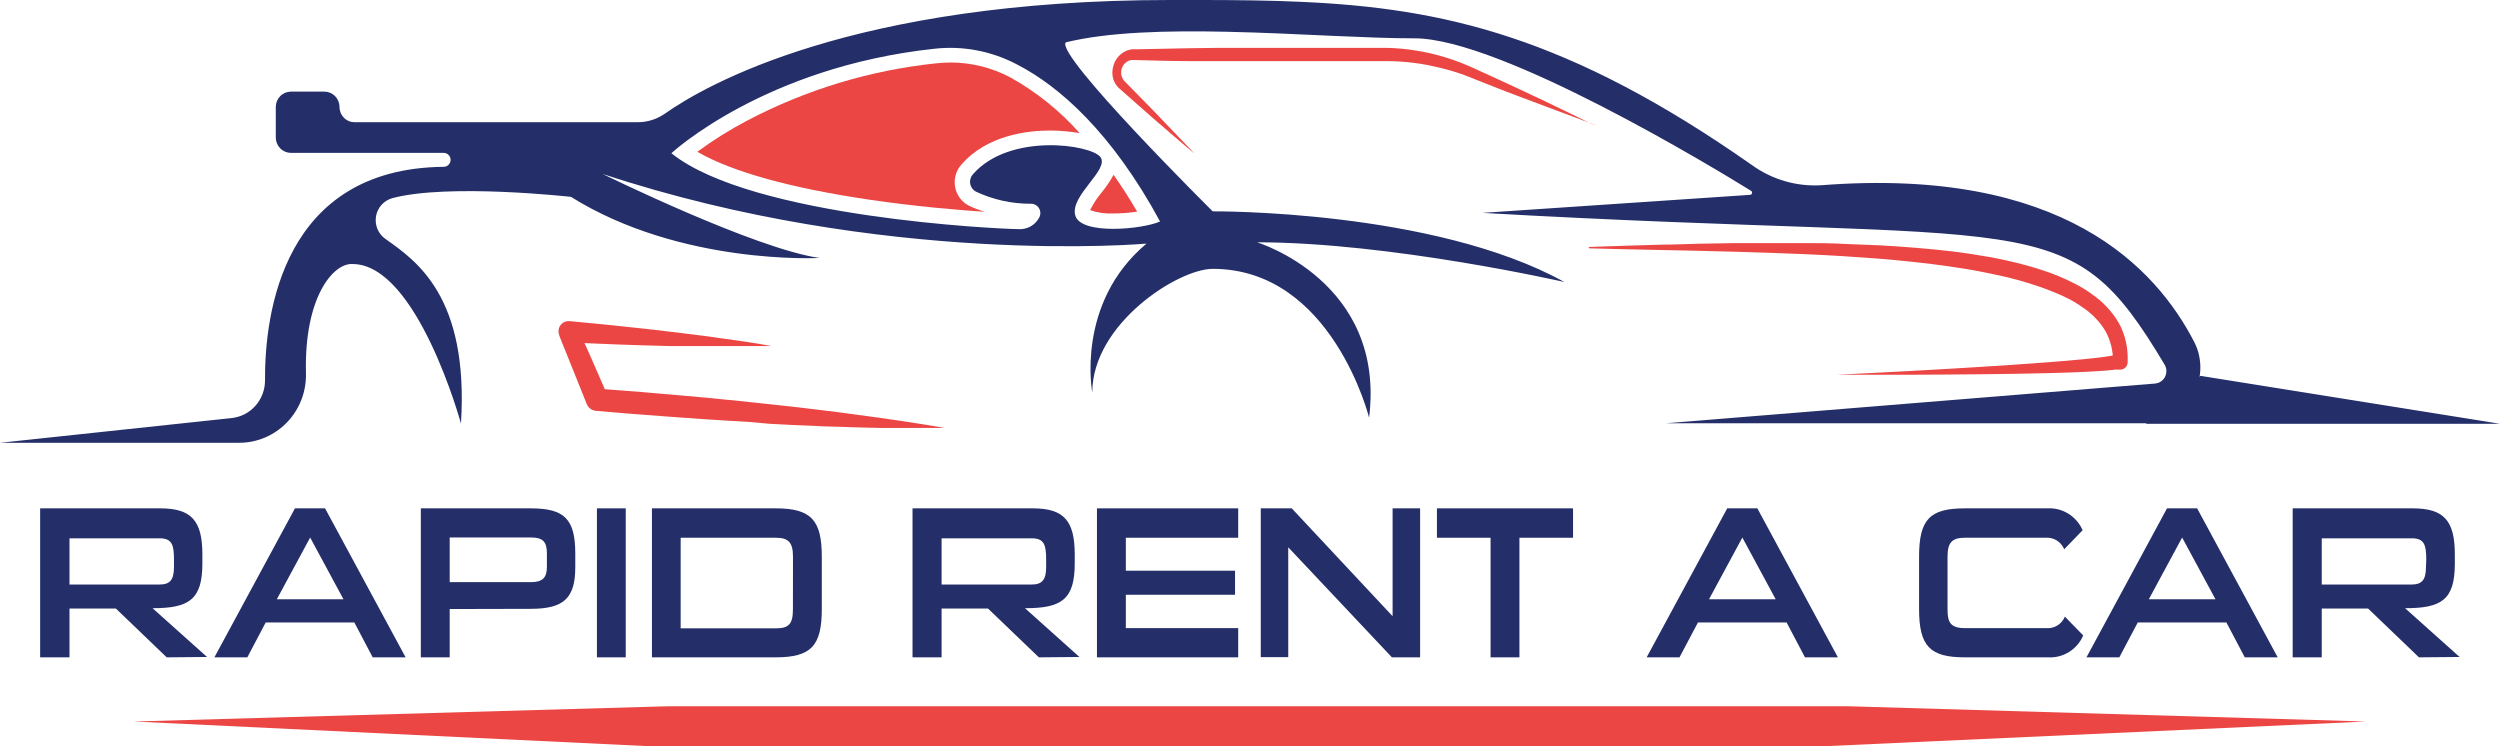 <svg width="124" height="37" viewBox="0 0 124 37" fill="none" xmlns="http://www.w3.org/2000/svg">
<g clip-path="url(#clip0_3_91)">
<path d="M108.855 17.002C106.946 13.283 102.319 8.261 90.345 9.187C89.113 9.264 87.892 8.909 86.888 8.181C77.808 1.818 71.613 0.404 64.511 0.09C62.973 0.021 61.395 0.003 59.738 0H58.06C42.264 0 34.944 4.251 32.983 5.634C32.583 5.914 32.107 6.064 31.62 6.062H17.586C17.488 6.062 17.39 6.043 17.3 6.004C17.209 5.966 17.126 5.91 17.057 5.839C16.988 5.769 16.933 5.685 16.895 5.593C16.858 5.5 16.839 5.402 16.84 5.302C16.839 5.101 16.759 4.908 16.619 4.767C16.478 4.625 16.288 4.545 16.089 4.545H14.429C14.231 4.545 14.04 4.625 13.9 4.767C13.759 4.908 13.68 5.101 13.679 5.302V6.823C13.68 7.024 13.759 7.217 13.9 7.359C14.04 7.502 14.23 7.582 14.429 7.583H22.008C22.099 7.583 22.186 7.62 22.249 7.684C22.313 7.749 22.349 7.837 22.349 7.929C22.349 8.02 22.313 8.108 22.249 8.173C22.186 8.238 22.099 8.274 22.008 8.274C14.034 8.354 13.127 15.533 13.144 18.875C13.144 19.336 12.976 19.78 12.673 20.123C12.37 20.467 11.952 20.684 11.5 20.735L0 21.962H11.858C12.3 21.963 12.738 21.874 13.146 21.701C13.553 21.527 13.923 21.273 14.232 20.953C14.541 20.633 14.784 20.253 14.946 19.836C15.108 19.419 15.186 18.974 15.176 18.526C15.077 14.724 16.54 13.037 17.484 13.096C20.699 13.096 22.864 21.008 22.864 21.008C23.263 14.707 20.648 12.934 19.114 11.848C18.939 11.726 18.803 11.555 18.721 11.357C18.639 11.159 18.615 10.941 18.65 10.729C18.686 10.517 18.781 10.32 18.923 10.161C19.066 10.001 19.25 9.887 19.455 9.83C22.24 9.083 28.319 9.764 28.319 9.764C33.775 13.172 40.648 12.795 40.648 12.795C37.436 12.339 29.888 8.627 29.888 8.627C43.867 13.248 56.867 12.083 56.867 12.083C53.335 15.039 54.177 19.47 54.177 19.47C54.177 16.062 58.435 13.335 60.15 13.335C66.069 13.335 67.907 20.717 67.907 20.717C68.746 13.957 62.349 12.018 62.349 12.018C68.96 12.018 77.593 13.988 77.593 13.988C71.091 10.39 60.15 10.483 60.15 10.483C60.15 10.483 52.309 2.706 52.864 2.101C54.971 1.583 57.883 1.51 60.863 1.576C62.65 1.614 64.46 1.704 66.137 1.78C67.621 1.846 69.001 1.901 70.164 1.901C74.422 1.901 85.026 8.333 86.85 9.463C86.87 9.475 86.886 9.492 86.895 9.513C86.904 9.534 86.907 9.558 86.902 9.58C86.897 9.603 86.885 9.623 86.867 9.638C86.85 9.653 86.829 9.662 86.806 9.664L73.526 10.559C101.33 12.146 102.524 9.972 107.365 18.087C107.419 18.177 107.449 18.28 107.453 18.385C107.456 18.491 107.433 18.595 107.386 18.689C107.338 18.783 107.268 18.863 107.181 18.922C107.095 18.98 106.995 19.015 106.891 19.024L82.636 20.994H106.434C106.896 20.99 107.35 20.867 107.752 20.636C108.154 20.406 108.492 20.076 108.734 19.677C108.976 19.278 109.114 18.823 109.135 18.355C109.157 17.887 109.06 17.421 108.855 17.002ZM57.539 10.984C56.7 11.371 53.618 11.675 53.335 10.69C53.052 9.705 55.039 8.42 54.583 7.794C54.126 7.168 50.069 6.564 48.251 8.651C48.197 8.713 48.156 8.787 48.134 8.867C48.111 8.947 48.107 9.031 48.121 9.112C48.135 9.194 48.167 9.272 48.215 9.339C48.263 9.407 48.326 9.462 48.398 9.501C49.252 9.904 50.183 10.11 51.125 10.106C51.207 10.103 51.288 10.122 51.359 10.161C51.431 10.2 51.492 10.257 51.534 10.328C51.576 10.398 51.599 10.479 51.601 10.562C51.602 10.644 51.582 10.726 51.541 10.798C51.442 10.981 51.293 11.132 51.112 11.233C50.931 11.333 50.725 11.379 50.519 11.364C49.622 11.364 37.262 10.794 33.301 7.6C33.301 7.6 37.893 3.325 46.359 2.416C47.769 2.261 49.193 2.534 50.45 3.201C52.54 4.275 55.149 6.574 57.539 10.984Z" fill="#242E69"/>
<path d="M55.237 10.587C54.841 10.609 54.444 10.554 54.068 10.424C54.224 10.11 54.416 9.815 54.641 9.546C54.857 9.285 55.049 9.004 55.213 8.707L55.234 8.672C55.623 9.225 56.015 9.83 56.403 10.497C56.017 10.557 55.628 10.587 55.237 10.587ZM48.855 10.507C47.47 10.414 45.394 10.238 43.181 9.913C39.257 9.339 36.318 8.53 34.586 7.528C35.377 6.948 36.208 6.428 37.075 5.973C39.999 4.439 43.182 3.477 46.458 3.138C46.684 3.114 46.912 3.101 47.14 3.1C48.175 3.1 49.195 3.354 50.113 3.84C51.405 4.559 52.568 5.494 53.553 6.605C53.069 6.519 52.578 6.475 52.087 6.474C50.992 6.474 48.964 6.691 47.685 8.164C47.554 8.31 47.458 8.485 47.403 8.675C47.349 8.864 47.337 9.064 47.37 9.259C47.403 9.454 47.479 9.638 47.593 9.799C47.706 9.96 47.855 10.092 48.026 10.186C48.292 10.318 48.57 10.425 48.855 10.507Z" fill="#EB4643"/>
<path d="M78.834 12.249C80.028 12.208 81.221 12.166 82.418 12.135C83.014 12.135 83.611 12.101 84.208 12.09L86.001 12.059C86.601 12.059 87.198 12.059 87.798 12.059C88.398 12.059 88.991 12.059 89.591 12.059C90.191 12.059 90.788 12.059 91.388 12.094C91.988 12.128 92.585 12.135 93.185 12.166C93.785 12.197 94.382 12.239 94.982 12.287C95.582 12.336 96.182 12.394 96.779 12.463C97.375 12.533 97.975 12.626 98.572 12.73C99.169 12.833 99.762 12.965 100.352 13.12C100.648 13.2 100.942 13.283 101.235 13.38L101.453 13.452L101.671 13.528C101.818 13.58 101.961 13.642 102.104 13.697C102.391 13.818 102.674 13.943 102.953 14.091C103.093 14.161 103.229 14.247 103.366 14.326L103.567 14.454C103.632 14.496 103.696 14.544 103.761 14.593C103.894 14.682 104.02 14.786 104.146 14.886L104.327 15.052L104.416 15.139L104.501 15.229C104.731 15.471 104.931 15.74 105.098 16.03L105.214 16.255L105.309 16.494C105.369 16.652 105.417 16.815 105.452 16.981C105.521 17.31 105.547 17.647 105.531 17.983C105.529 18.051 105.508 18.117 105.47 18.173C105.432 18.229 105.378 18.273 105.316 18.298L105.224 18.332H105.152H105.088H105.023H104.903L104.787 18.35L104.337 18.391L103.448 18.443C102.854 18.471 102.268 18.491 101.678 18.505C100.498 18.536 99.322 18.554 98.146 18.564C96.969 18.574 95.79 18.585 94.614 18.588C93.437 18.592 92.261 18.588 91.085 18.588C92.261 18.533 93.434 18.471 94.61 18.408C95.786 18.346 96.959 18.277 98.132 18.204C99.305 18.132 100.478 18.052 101.651 17.963C102.234 17.918 102.82 17.869 103.4 17.811C103.693 17.783 103.983 17.752 104.269 17.714C104.412 17.696 104.556 17.676 104.692 17.651L104.794 17.634L104.893 17.613H104.937H104.982H105.016L104.801 17.935C104.815 17.397 104.682 16.866 104.416 16.4C104.277 16.171 104.112 15.959 103.925 15.768L103.853 15.695L103.778 15.623L103.625 15.488C103.516 15.398 103.402 15.313 103.284 15.236C103.229 15.193 103.172 15.154 103.113 15.118L102.933 15.004C102.81 14.935 102.691 14.862 102.561 14.8C102.308 14.672 102.048 14.556 101.784 14.454C101.647 14.402 101.514 14.347 101.378 14.299L101.173 14.226L100.969 14.157C100.693 14.064 100.413 13.981 100.13 13.901C99.567 13.746 98.991 13.621 98.425 13.507C97.859 13.393 97.266 13.296 96.68 13.214C95.507 13.044 94.324 12.923 93.137 12.826C92.547 12.781 91.951 12.74 91.358 12.702C90.764 12.664 90.168 12.636 89.574 12.609L87.784 12.54C87.188 12.519 86.591 12.498 85.994 12.484L84.204 12.439L82.414 12.401L80.621 12.363L78.831 12.318C78.822 12.318 78.813 12.315 78.807 12.308C78.8 12.302 78.797 12.293 78.797 12.284C78.798 12.274 78.802 12.265 78.809 12.259C78.816 12.253 78.825 12.249 78.834 12.249Z" fill="#EB4643"/>
<path d="M38.261 17.164H37.627H36.993H35.745H35.111H34.477H33.846H33.212L31.95 17.13L30.686 17.088L29.424 17.036L28.159 16.977L28.657 16.269C28.783 16.546 28.906 16.825 29.032 17.105L29.404 17.942L30.137 19.625L29.669 19.279L30.75 19.362L31.828 19.445L32.905 19.539L33.983 19.632L35.06 19.729L36.137 19.836L36.676 19.888L37.215 19.947L38.289 20.061L39.366 20.178L40.44 20.306L41.514 20.437L42.564 20.579L43.638 20.724C43.996 20.773 44.354 20.828 44.712 20.88C45.07 20.931 45.428 20.987 45.783 21.046C46.137 21.104 46.499 21.16 46.853 21.225C46.492 21.225 46.13 21.225 45.769 21.225H44.685H43.601L42.516 21.198L41.436 21.163C41.074 21.163 40.713 21.139 40.355 21.122L39.274 21.077L38.193 21.021L37.109 20.925L36.567 20.893L36.028 20.862L34.947 20.793L33.87 20.717C33.508 20.693 33.151 20.669 32.789 20.638L31.712 20.555C31.35 20.531 30.992 20.5 30.634 20.468L29.557 20.378C29.457 20.369 29.361 20.332 29.28 20.271C29.2 20.21 29.137 20.128 29.1 20.033L28.418 18.336L28.077 17.486C27.961 17.202 27.845 16.922 27.736 16.635V16.611C27.712 16.55 27.701 16.485 27.702 16.419C27.703 16.353 27.717 16.288 27.743 16.227C27.769 16.167 27.807 16.113 27.853 16.067C27.9 16.021 27.955 15.985 28.016 15.961C28.088 15.931 28.166 15.92 28.244 15.927L29.502 16.048L30.761 16.176L32.019 16.31L33.273 16.456L33.901 16.532L34.528 16.611L35.159 16.691L35.745 16.777L36.373 16.863L37 16.953L37.624 17.05C37.845 17.092 38.053 17.123 38.261 17.164Z" fill="#EB4643"/>
<path d="M79.206 6.218L78.865 6.104L77.948 5.758C77.556 5.613 77.075 5.437 76.529 5.229C75.984 5.022 75.367 4.79 74.695 4.538L72.568 3.698C72.181 3.563 71.787 3.447 71.388 3.353L71.081 3.284L70.767 3.218L70.45 3.163L70.126 3.118C69.69 3.063 69.25 3.034 68.811 3.031H67.413H67.307C66.397 3.031 65.476 3.031 64.555 3.031C63.635 3.031 62.769 3.031 61.886 3.031H61.702H60.3H58.937C58.04 3.031 57.174 3 56.349 2.979H56.154H56.103C56.034 2.989 55.968 3.014 55.909 3.052C55.85 3.088 55.797 3.134 55.752 3.187C55.688 3.269 55.643 3.365 55.622 3.468C55.602 3.57 55.605 3.677 55.633 3.778C55.653 3.843 55.683 3.905 55.721 3.961C55.732 3.971 55.742 3.983 55.749 3.996L55.796 4.047C55.827 4.075 55.854 4.106 55.885 4.137C56.393 4.652 56.857 5.126 57.266 5.547C57.675 5.969 58.03 6.342 58.319 6.647C58.609 6.951 58.838 7.193 59.001 7.359L59.237 7.611L58.971 7.39L58.227 6.757C57.907 6.481 57.518 6.149 57.075 5.762L55.595 4.455L55.547 4.41L55.52 4.39L55.469 4.345L55.408 4.272C55.332 4.18 55.273 4.076 55.23 3.964C55.152 3.729 55.152 3.474 55.23 3.239C55.268 3.115 55.325 2.998 55.401 2.893C55.478 2.787 55.572 2.696 55.681 2.623C55.79 2.547 55.912 2.493 56.042 2.464L56.141 2.444H56.192H56.403C57.228 2.423 58.108 2.406 58.991 2.392L60.355 2.375C60.696 2.375 61.064 2.375 61.422 2.375H61.763C62.704 2.375 63.662 2.375 64.617 2.375H66.662H67.471H68.817C69.288 2.386 69.757 2.43 70.222 2.506C70.67 2.575 71.113 2.674 71.548 2.803C71.965 2.923 72.373 3.069 72.772 3.239C72.871 3.28 72.967 3.322 73.059 3.366L73.335 3.491L73.874 3.736L74.896 4.206C75.548 4.511 76.148 4.79 76.676 5.043C77.205 5.295 77.662 5.52 78.04 5.703C78.418 5.886 78.722 6.049 78.916 6.132L79.206 6.218Z" fill="#EB4643"/>
<path d="M109.138 18.643L124 21.021H106.434" fill="#242E69"/>
<path d="M91.668 35.03H33.137L6.642 35.787L31.954 37H90.757L117.358 35.787L91.668 35.03Z" fill="#EB4643"/>
<path d="M8.268 32.604L5.748 30.184H3.447V32.604H1.991V25.214H7.948C9.495 25.214 10.038 25.826 10.038 27.502V27.951C10.038 29.759 9.356 30.167 7.566 30.167L10.269 32.586L8.268 32.604ZM8.629 27.765C8.629 27.046 8.544 26.7 7.92 26.7H3.447V28.992H7.92C8.428 28.992 8.629 28.764 8.629 28.121V27.765Z" fill="#242E69"/>
<path d="M18.486 32.604L17.576 30.875H13.178L12.267 32.604H10.634L14.63 25.214H16.123L20.119 32.604H18.486ZM15.384 26.662L13.73 29.724H17.037L15.384 26.662Z" fill="#242E69"/>
<path d="M22.305 30.208V32.604H20.873V25.214H26.328C28.002 25.214 28.534 25.75 28.534 27.457V28.124C28.534 29.638 28.002 30.198 26.328 30.198L22.305 30.208ZM27.126 27.443C27.126 26.863 26.915 26.659 26.342 26.659H22.305V28.874H26.342C26.915 28.874 27.126 28.649 27.126 28.121V27.443Z" fill="#242E69"/>
<path d="M29.608 32.604V25.214H31.037V32.604H29.608Z" fill="#242E69"/>
<path d="M32.336 32.604V25.214H38.473C40.242 25.214 40.761 25.805 40.761 27.609V30.208C40.761 32.026 40.242 32.604 38.473 32.604H32.336ZM39.332 27.619C39.332 26.89 39.1 26.672 38.476 26.672H33.761V31.166H38.473C39.117 31.166 39.329 30.962 39.329 30.229L39.332 27.619Z" fill="#242E69"/>
<path d="M51.528 32.604L49.005 30.184H46.703V32.604H45.261V25.214H51.221C52.769 25.214 53.307 25.826 53.307 27.502V27.951C53.307 29.759 52.626 30.167 50.839 30.167L53.539 32.586L51.528 32.604ZM51.889 27.765C51.889 27.046 51.804 26.7 51.177 26.7H46.703V28.992H51.177C51.685 28.992 51.889 28.764 51.889 28.121V27.765Z" fill="#242E69"/>
<path d="M54.409 32.604V25.214H61.415V26.672H55.841V28.307H61.258V29.5H55.841V31.155H61.415V32.604H54.409Z" fill="#242E69"/>
<path d="M69.039 32.604L63.897 27.146V32.593H62.534V25.214H64.071L69.073 30.564V25.214H70.437V32.604H69.039Z" fill="#242E69"/>
<path d="M73.932 32.604V26.672H71.272V25.214H78.023V26.672H75.364V32.604H73.932Z" fill="#242E69"/>
<path d="M89.527 32.604L88.616 30.875H84.218L83.304 32.604H81.674L85.67 25.214H87.164L91.16 32.604H89.527ZM86.421 26.662L84.767 29.724H88.074L86.421 26.662Z" fill="#242E69"/>
<path d="M97.457 32.604C95.718 32.604 95.186 32.047 95.186 30.208V27.609C95.186 25.76 95.718 25.214 97.457 25.214H101.548C101.914 25.193 102.278 25.285 102.59 25.479C102.903 25.673 103.15 25.959 103.298 26.299L102.384 27.243C102.309 27.06 102.178 26.906 102.01 26.803C101.843 26.701 101.648 26.655 101.453 26.672H97.457C96.82 26.672 96.598 26.911 96.598 27.609V30.219C96.598 30.844 96.724 31.155 97.457 31.155H101.494C101.688 31.172 101.882 31.125 102.048 31.023C102.214 30.921 102.343 30.767 102.418 30.585L103.328 31.518C103.181 31.859 102.935 32.146 102.622 32.34C102.309 32.534 101.945 32.626 101.579 32.604H97.457Z" fill="#242E69"/>
<path d="M111.341 32.604L110.43 30.875H106.032L105.118 32.604H103.488L107.484 25.214H108.978L112.974 32.604H111.341ZM108.234 26.662L106.581 29.724H109.888L108.234 26.662Z" fill="#242E69"/>
<path d="M119.98 32.604L117.457 30.184H115.159V32.604H113.717V25.214H119.673C121.221 25.214 121.76 25.826 121.76 27.502V27.951C121.76 29.759 121.095 30.167 119.292 30.167L121.995 32.586L119.98 32.604ZM120.342 27.765C120.342 27.046 120.256 26.7 119.632 26.7H115.159V28.992H119.619C120.127 28.992 120.328 28.764 120.328 28.121L120.342 27.765Z" fill="#242E69"/>
</g>
<defs>
<clipPath id="clip0_3_91">
<rect width="124" height="37" fill="white"/>
</clipPath>
</defs>
</svg>
